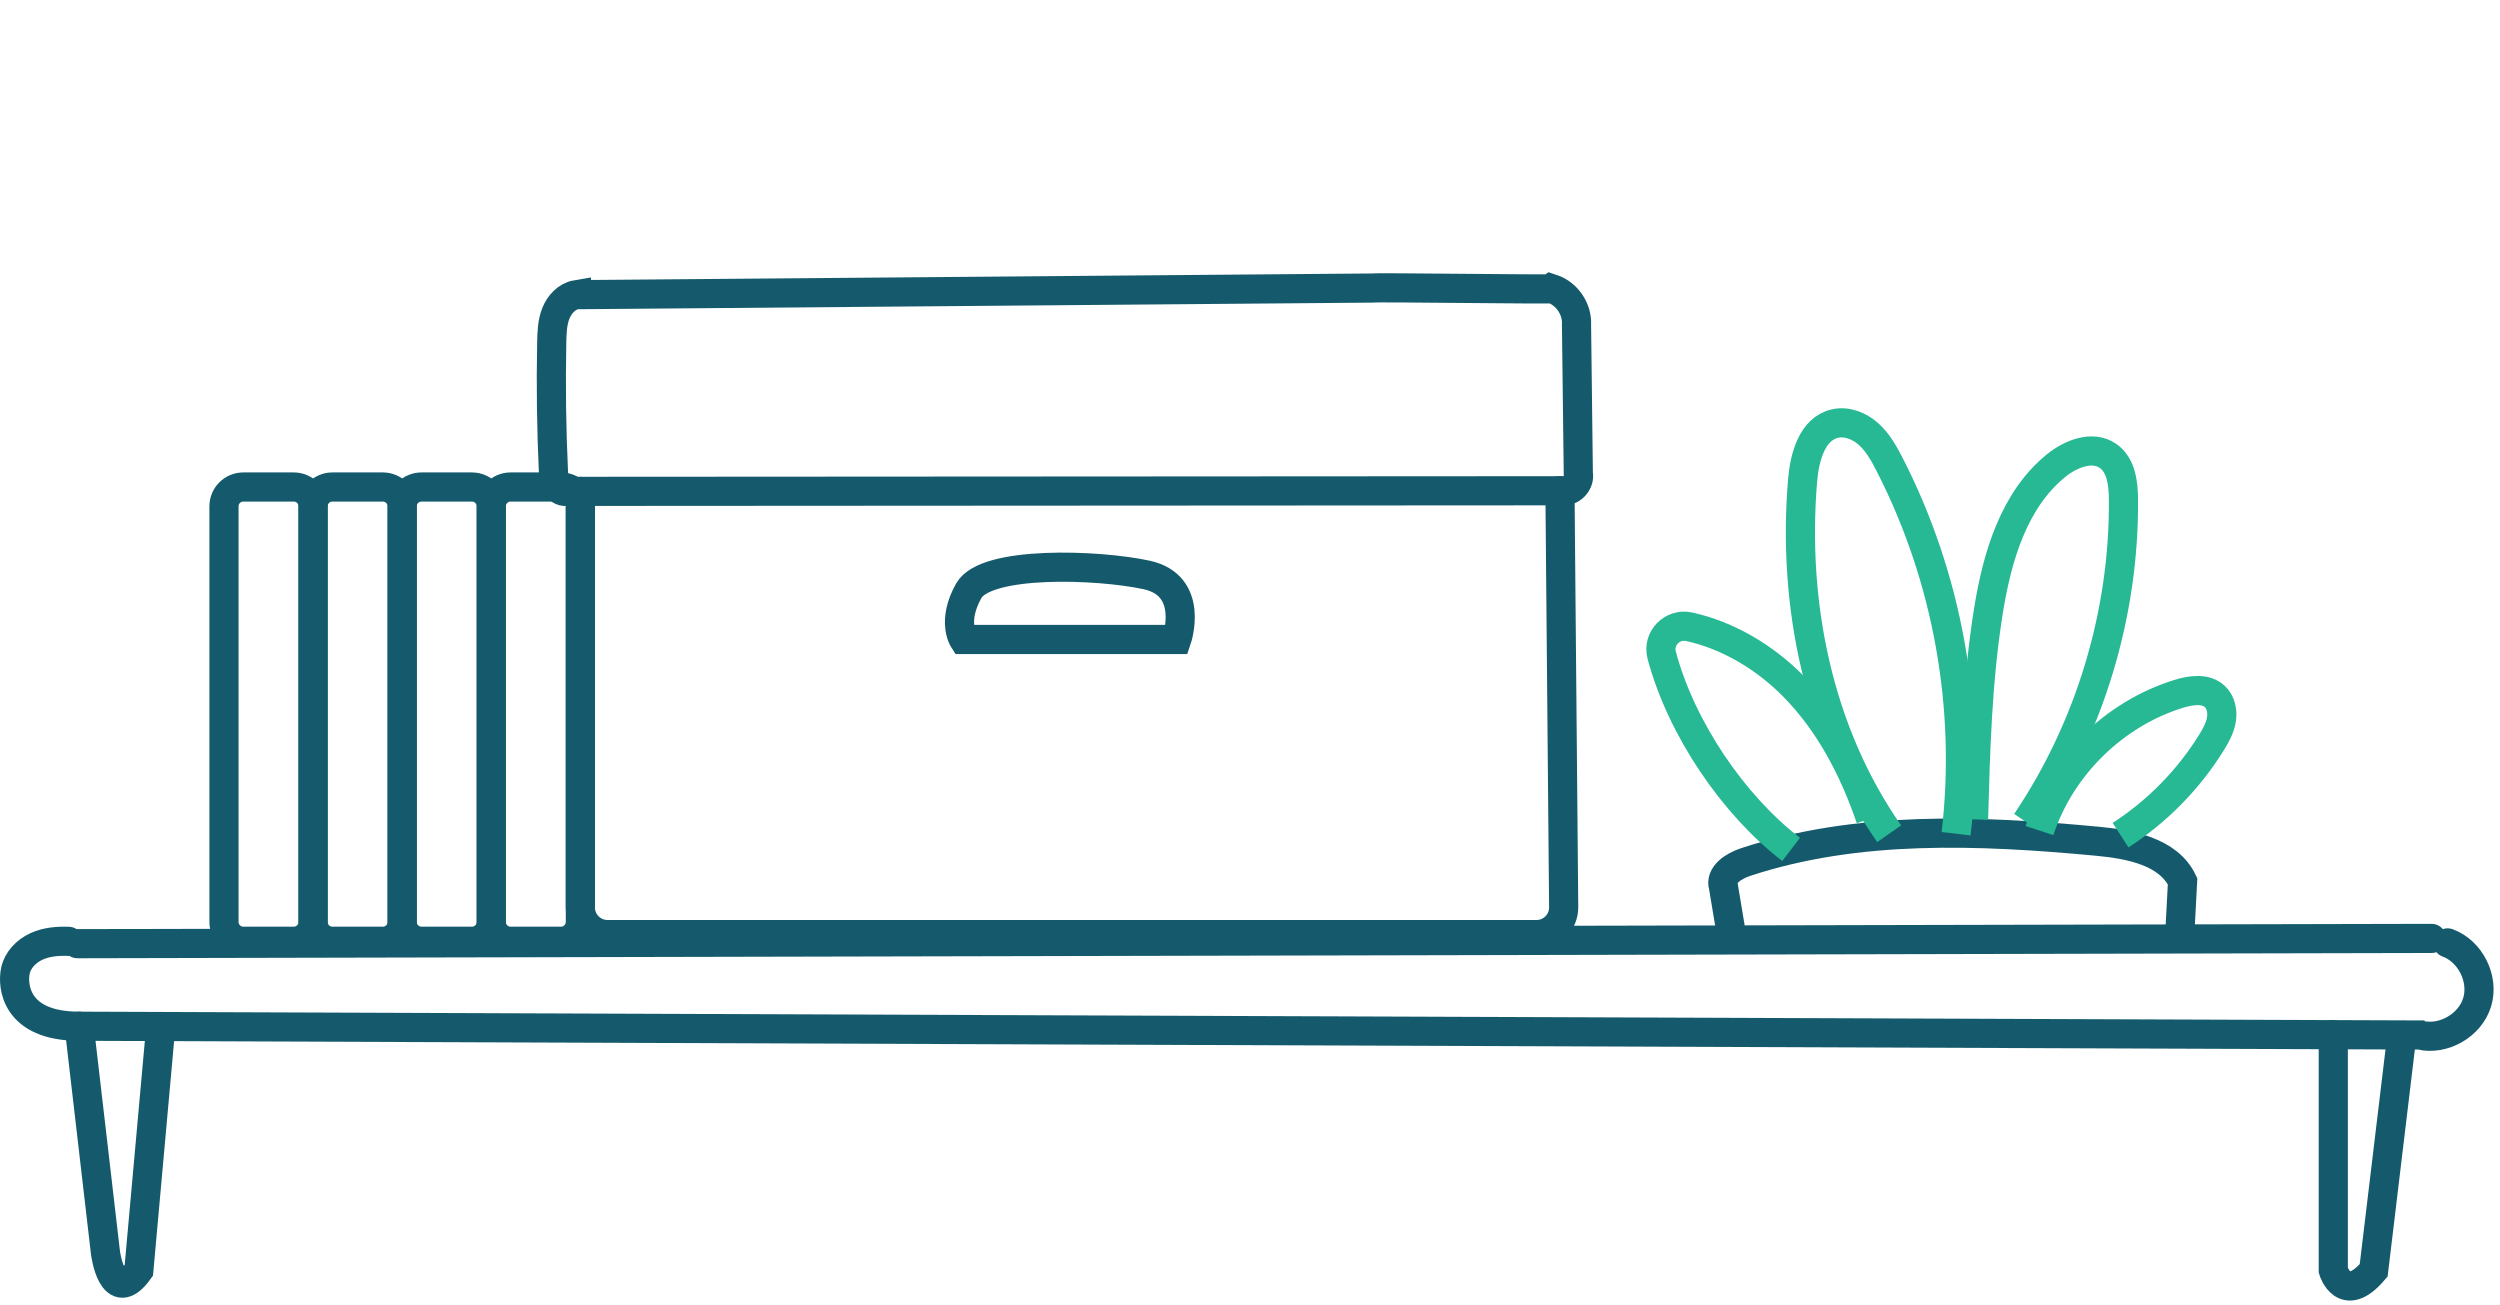 <svg width="343" height="179" viewBox="0 0 343 179" fill="none" xmlns="http://www.w3.org/2000/svg">
<path d="M79.087 40.428C77.77 40.65 76.745 41.766 76.257 43.009C75.769 44.253 75.726 45.62 75.698 46.955C75.577 52.907 75.656 58.862 75.936 64.809C75.965 65.403 76 66.018 76.269 66.549C76.538 67.08 77.108 67.506 77.696 67.416L214.567 67.332C215.748 67.367 216.787 66.123 216.544 64.967L216.298 44.537C216.419 42.406 214.973 40.282 212.947 39.614C212.814 39.736 188.508 39.397 188.375 39.519L79.087 40.429V40.428Z" stroke="#145A6C" stroke-width="4" stroke-miterlimit="10" stroke-linecap="round"/>
<path d="M132.193 87.736H161.458C161.458 87.736 163.987 80.326 157.303 78.88C150.619 77.435 135.264 76.892 132.916 81.049C130.567 85.207 132.193 87.736 132.193 87.736Z" stroke="#145A6C" stroke-width="4" stroke-miterlimit="10" stroke-linecap="round"/>
<path d="M79.625 67.427V124.5C79.625 126.555 81.29 128.222 83.344 128.222H210.817C212.884 128.222 214.554 126.535 214.536 124.467L214.027 67.331" stroke="#145A6C" stroke-width="4" stroke-miterlimit="10" stroke-linecap="round"/>
<path d="M10.617 129.473L333.615 128.75" stroke="#145A6C" stroke-width="4" stroke-miterlimit="10" stroke-linecap="round"/>
<path d="M335.822 129.366C338.953 130.52 340.836 134.307 339.867 137.502C338.897 140.696 335.228 142.797 331.984 142.016L332.652 142.004L10.858 140.799C2.099 140.799 1.667 135.244 2.119 133.166C2.439 131.688 3.612 130.493 4.985 129.86C6.358 129.226 7.91 129.091 9.421 129.153" stroke="#145A6C" stroke-width="4" stroke-miterlimit="10" stroke-linecap="round"/>
<path d="M10.858 140.799L14.472 171.885C14.472 171.885 15.435 179.356 19.048 174.295L21.938 142.179" stroke="#145A6C" stroke-width="4" stroke-miterlimit="10" stroke-linecap="round"/>
<path d="M320.126 141.957V174.296C320.126 174.296 321.572 179.115 325.667 174.296L329.521 142.18" stroke="#145A6C" stroke-width="4" stroke-miterlimit="10" stroke-linecap="round"/>
<path d="M40.304 66.817H33.38C31.916 66.817 30.73 68.004 30.73 69.468V126.489C30.73 127.953 31.916 129.14 33.38 129.14H40.304C41.768 129.14 42.954 127.953 42.954 126.489V69.468C42.954 68.004 41.768 66.817 40.304 66.817Z" stroke="#145A6C" stroke-width="4" stroke-miterlimit="10" stroke-linecap="round"/>
<path d="M52.528 66.817H45.603C44.14 66.817 42.954 68.004 42.954 69.468V126.489C42.954 127.953 44.14 129.14 45.603 129.14H52.528C53.991 129.14 55.178 127.953 55.178 126.489V69.468C55.178 68.004 53.991 66.817 52.528 66.817Z" stroke="#145A6C" stroke-width="4" stroke-miterlimit="10" stroke-linecap="round"/>
<path d="M64.752 66.817H57.827C56.364 66.817 55.178 68.004 55.178 69.468V126.489C55.178 127.953 56.364 129.14 57.827 129.14H64.752C66.216 129.14 67.402 127.953 67.402 126.489V69.468C67.402 68.004 66.216 66.817 64.752 66.817Z" stroke="#145A6C" stroke-width="4" stroke-miterlimit="10" stroke-linecap="round"/>
<path d="M76.975 66.817H70.05C68.587 66.817 67.401 68.004 67.401 69.468V126.489C67.401 127.953 68.587 129.14 70.05 129.14H76.975C78.439 129.14 79.625 127.953 79.625 126.489V69.468C79.625 68.004 78.439 66.817 76.975 66.817Z" stroke="#145A6C" stroke-width="4" stroke-miterlimit="10" stroke-linecap="round"/>
<g clip-path="url(#clip0_1713_7171)">
<path d="M297.213 163.271C297.442 164.651 295.558 165.281 294.158 165.355C279.6 166.123 265.029 166.663 250.454 166.973C249.018 167.004 247.546 167.026 246.195 166.542C244.845 166.058 243.622 164.948 243.432 163.528L236.456 121.652C235.933 120.06 237.858 118.815 239.453 118.288C254.862 113.198 271.542 113.909 287.704 115.412C292.22 115.833 297.5 116.825 299.449 120.912L297.213 163.271Z" stroke="#145A6C" stroke-width="4" stroke-miterlimit="10"/>
<path d="M245.742 116.539C237.857 110.499 230.67 99.974 227.984 89.892C227.373 87.596 229.438 85.477 231.761 85.992C237.123 87.18 242.096 90.166 245.99 94.082C250.994 99.115 254.35 105.583 256.645 112.293" stroke="#26B994" stroke-width="4" stroke-miterlimit="10"/>
<path d="M290.94 114.585C295.958 111.34 300.245 106.976 303.395 101.905C304.004 100.924 304.581 99.891 304.775 98.754C304.968 97.617 304.716 96.345 303.87 95.56C302.613 94.392 300.618 94.676 298.977 95.179C290.087 97.905 282.713 105.134 279.823 113.956" stroke="#26B994" stroke-width="4" stroke-miterlimit="10"/>
<path d="M259.194 114.387C249.465 100.474 245.904 82.839 247.314 65.931C247.581 62.732 248.609 58.847 251.741 58.118C253.39 57.735 255.145 58.448 256.397 59.584C257.65 60.72 258.488 62.233 259.259 63.737C267.202 79.232 270.418 97.101 268.376 114.386" stroke="#26B994" stroke-width="4" stroke-miterlimit="10"/>
<path d="M278.002 112.79C286.738 99.824 291.451 84.199 291.341 68.575C291.326 66.356 291.043 63.806 289.213 62.546C287.074 61.073 284.099 62.252 282.085 63.892C276.283 68.616 274.012 76.381 272.822 83.76C271.296 93.222 271.033 102.836 270.772 112.416" stroke="#26B994" stroke-width="4" stroke-miterlimit="10"/>
</g>
<defs>
<clipPath id="clip0_1713_7171">
<rect width="96" height="129" fill="white" transform="translate(223)"/>
</clipPath>
</defs>
</svg>
